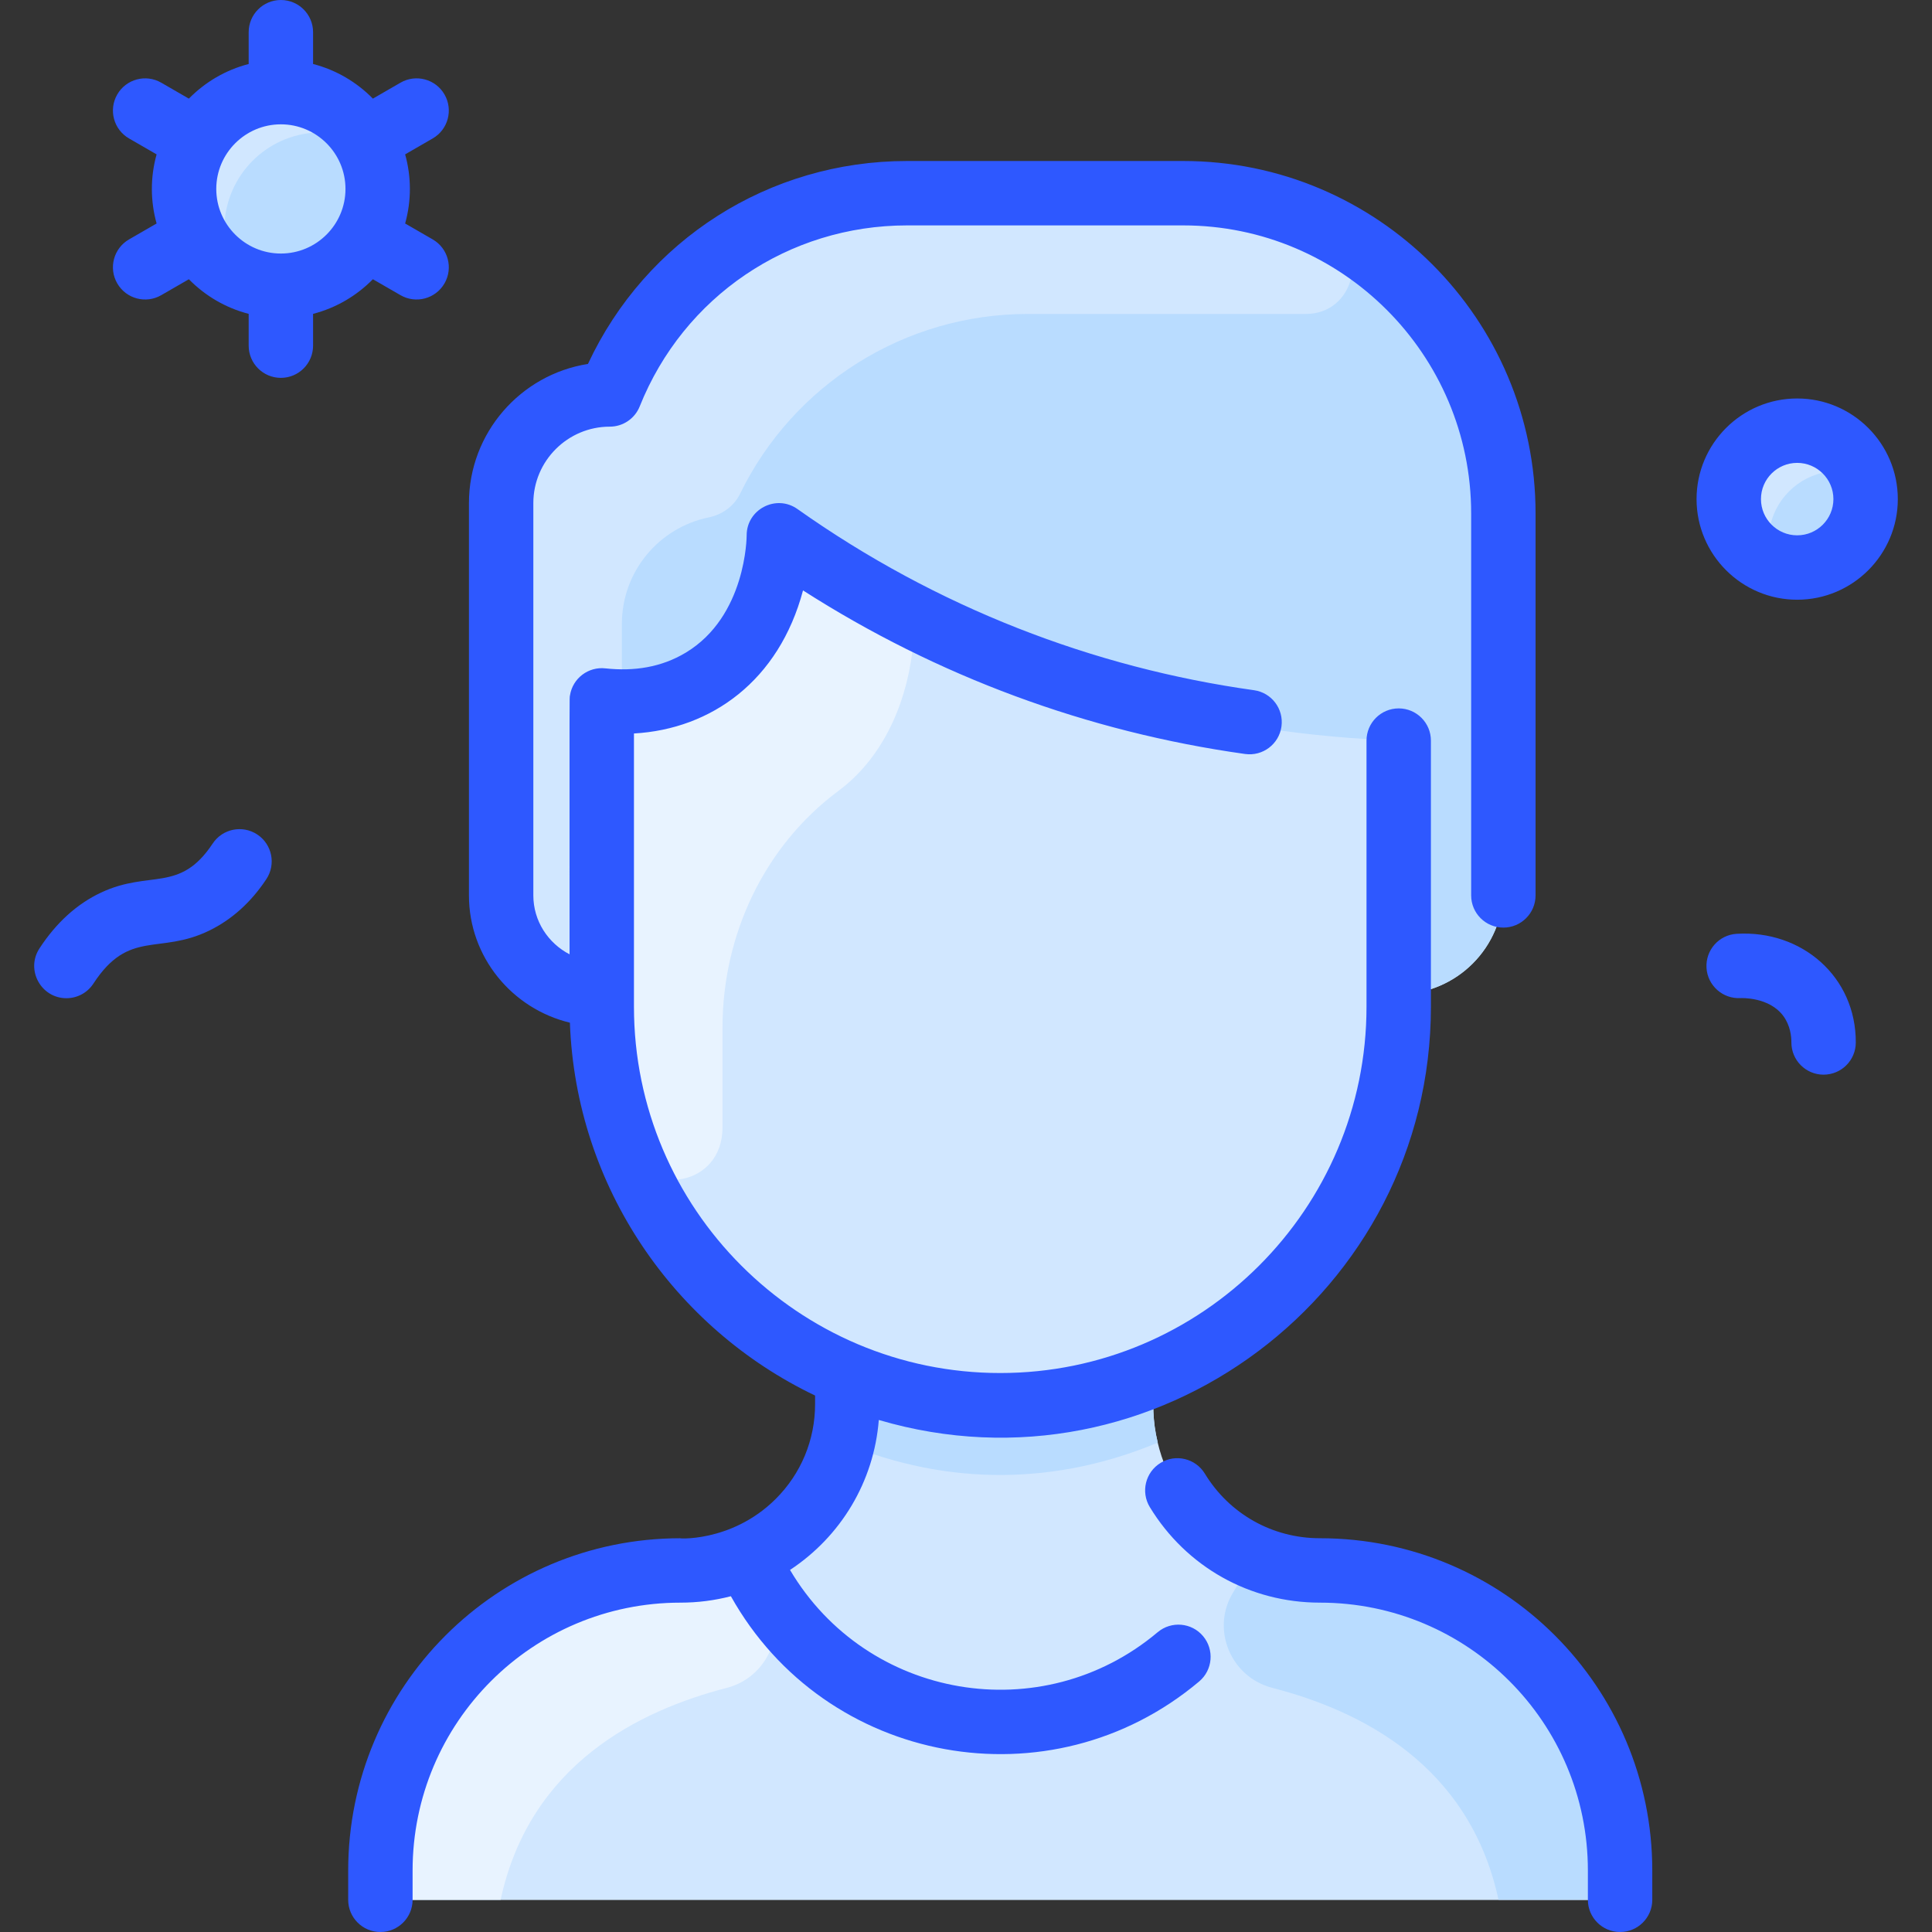 <svg id="Layer_1" enable-background="new 0 0 480 480" height="512" viewBox="0 0 480 480" width="512" xmlns="http://www.w3.org/2000/svg"><rect x="0" y="0" width="480" height="480" fill="#333333" stroke="none"/><path d="m402.506 464.74c0 4.01-3.25 7.26-7.26 7.26h-293.48c-4.01 0-7.26-3.25-7.26-7.26 0-40.8 32.78-74.57 73.5-74.57 21.654 0 37.2-14.172 41.38-31.75h-.01c1.36-5.63 1.13-9.27 1.13-16.42l.15-.37c-35.89-14.86-61.15-50.22-61.15-91.5v-3.13c-8.46 0-15.69-3.94-20.22-10.06 0-.01-.01-.01-.01-.02-1.8-2.274-3.584-5.997-4.32-9.8-.64-3.27-.45 4.11-.45-102.12 0-14.91 12.09-27 27-27 12-29.98 41.09-50 73.85-50 47.59 0 78.17-.36 80.72.92 7.817 1.174 15.507 3.66 21.51 6.52.087.048 2.031.951 2.1 1.02 25.99 13.08 43.82 40 43.82 71.08v93.46c0 14.36-11.64 26-26 26v3.13c0 41.28-25.26 76.64-61.15 91.5l.15.37c0 7.15-.23 10.8 1.13 16.42h-.01c4.353 18.289 20.893 31.915 40.7 31.75 41.03-.38 74.18 33.54 74.18 74.57z" fill="#d1e7ff"/><path d="m402.506 464.74c0 4.01-3.25 7.26-7.26 7.26h-293.48c-4.01 0-7.26-3.251-7.26-7.26 0-41.03 33.15-74.95 74.18-74.57 6.01.05 11.75-1.17 16.92-3.42v.01c12.07 27.44 40.79 44.13 70.9 40.59 23.97-2.81 45.03-18.15 54.9-40.59v-.01c5.17 2.25 10.91 3.47 16.92 3.42 41.03-.38 74.18 33.54 74.18 74.57z" fill="#d1e7ff"/><path d="m180.556 419.35c-21.56 5.58-48.88 18.83-56.18 52.65h-22.61c-4.01 0-7.26-3.25-7.26-7.26 0-29.477 17.233-55.87 43.88-67.98h.01c23.82-10.68 30.59-3.08 47.21-10 1.34 3.05 2.89 5.97 4.63 8.75 5.7 9.13.74 21.15-9.68 23.84z" fill="#e8f3ff"/><path d="m402.176 464.74c0 4.01-3.25 7.26-7.26 7.26h-22.61c-7.3-33.82-34.62-47.07-56.18-52.65-10.43-2.69-15.39-14.71-9.68-23.84 1.73-2.78 3.28-5.7 4.63-8.75 16.62 6.92 23.39-.68 47.21 10h.01c26.34 11.97 43.88 38.17 43.88 67.98z" fill="#b9dcff"/><path d="m154.506 174.84c.208-.087.447-.16.707-.224-.238.072-.48.13-.707.224z" fill="#ffebd2"/><path d="m287.636 358.42c-24.637 10.313-51.712 11.113-78.26 0 1.356-5.626 1.13-9.27 1.13-16.42l.15-.37c24.082 9.996 51.571 10.016 75.7 0l.15.37c0 7.153-.226 10.796 1.13 16.42z" fill="#b9dcff"/><path d="m373.506 127.54v93.46c0 14.36-11.64 26-26 26v-55.37c0-4.23-3.29-7.73-7.51-7.98-46.889-2.796-93.839-17.062-136.12-43.78-4.6-2.91-10.65-.51-12.05 4.75-2.09 7.91-6.79 18.04-17.32 24.38-9.685 5.83-17.182 4.678-20 5.84-2.95 1.18-5 4.06-5 7.4v64.76c-8.458 0-15.693-3.936-20.22-10.06 0-.01-.01-.01-.01-.02-1.773-2.24-3.576-5.957-4.32-9.8-.643-3.27-.45 4.109-.45-102.12 0-14.91 12.09-27 27-27 11.998-29.977 41.092-50 73.85-50 47.586 0 78.169-.356 80.72.92 38.11 5.776 67.43 38.787 67.43 78.62z" fill="#b9dcff"/><path d="m154.506 174.84c.208-.087.447-.16.707-.224-.238.072-.48.13-.707.224z" fill="#ffebd2"/><path d="m324.396 78h-69.04c-30.55 0-58.23 17.48-71.48 44.66-1.51 3.1-4.43 5.2-7.81 5.89-12.3 2.52-21.56 13.4-21.56 26.45v19.84c-2.95 1.18-5 4.06-5 7.4v47.49c0 10.83-13.69 15.49-20.22 7.21 0-.01-.01-.01-.01-.02-1.861-2.324-3.605-6.317-4.12-8.89-.903-3.881-.65 3.629-.65-103.03 0-14.91 12.09-27 27-27 12.109-30.253 41.387-50 73.85-50 47.265 0 78.165-.358 80.72.92 9.593 1.454 18.394 4.987 19.68 5.7.201.084 3.778 1.688 3.93 1.84 10.77 5.44 6.8 21.6-5.29 21.54z" fill="#d1e7ff"/><path d="m226.669 161.882c-1.758 14.173-7.974 26.888-18.342 34.593-18.46 13.721-28.822 35.796-28.822 58.797v24.857c0 14.828-18.874 17.518-23.567 5.176-4.157-10.931-6.433-22.788-6.433-35.176v-67.886c0-4.254 3.325-7.744 7.572-7.986 16.246-.926 29.854-11.114 34.753-29.643 1.39-5.256 7.436-7.657 12.033-4.754 5.056 3.194 10.557 6.446 16.499 9.662 4.458 2.416 6.931 7.329 6.307 12.36z" fill="#e8f3ff"/><circle cx="446.506" cy="124" fill="#b9dcff" r="17"/><path d="m90.616 58.96c-9.288 16.052-32.424 16.002-41.66 0-9.232-15.897 2.266-36.07 20.83-36.07 18.61 0 30.033 20.222 20.83 36.07z" fill="#b9dcff"/><path d="m454.289 117.198c-7.538.999-13.679 7.101-14.674 14.658-.472 3.585-5.229 4.683-7.241 1.679-2.23-3.329-3.316-7.49-2.695-11.917 1.72-12.26 15.884-18.65 26.295-11.662 3.005 2.017 1.903 6.767-1.685 7.242z" fill="#d1e7ff"/><path d="m80.442 25.376c3.667 1.852 2.372 7.351-1.732 7.538-12.595.576-22.412 10.646-22.953 22.966-.183 4.165-5.786 5.328-7.602 1.576-10.052-20.774 12.168-42.241 32.287-32.08z" fill="#d1e7ff"/><path d="m410.506 464.743v7.257c0 4.418-3.582 8-8 8s-8-3.582-8-8v-7.257c0-36.795-29.775-66.572-66.573-66.571-17.41 0-33.208-8.87-42.258-23.728-2.299-3.773-1.104-8.695 2.67-10.994 3.772-2.3 8.695-1.103 10.994 2.67 6.123 10.051 16.812 16.051 28.594 16.051 45.637 0 82.573 36.931 82.573 82.572zm-122.885-59.227c-28.753 24.205-72.255 16.772-91.342-15.47 12.609-8.326 20.844-21.886 22.057-37.258 68.573 20.185 137.17-31.57 137.17-102.663v-66.125c0-4.418-3.582-8-8-8s-8 3.582-8 8v66.125c0 50.178-40.822 91-91 91s-91-40.822-91-91v-67.893c19.263-1.094 36.033-13.132 42.004-35.545 33.313 21.334 70.648 35.152 109.832 40.639 4.366.612 8.418-2.43 9.032-6.813.612-4.375-2.438-8.419-6.813-9.032-39.902-5.586-78.836-20.519-113.433-45.01-5.293-3.748-12.654.067-12.622 6.58.001.199-.074 20.04-15.124 29.094-6.064 3.648-12.833 4.682-19.961 3.911-4.222-.484-8.141 2.44-8.809 6.704-.158 1-.106-3.323-.106 64.336-5.344-2.772-9-8.288-9-14.636v-97.46c0-10.477 8.523-19 19-19 3.271 0 6.213-1.992 7.428-5.029 10.927-27.319 36.999-44.971 66.423-44.971h68.607c39.448 0 71.541 32.093 71.541 71.541v94.919c0 4.418 3.582 8 8 8s8-3.582 8-8v-94.919c0-48.27-39.271-87.541-87.541-87.541h-68.607c-34.32 0-64.917 19.63-79.285 50.421-16.728 2.619-29.566 17.128-29.566 34.579v97.46c0 15.305 10.708 28.168 25.081 31.621 1.493 40.859 26 75.943 60.919 92.639v2.11c0 8.913-3.476 17.287-9.787 23.581-11.193 11.161-25.298 9.761-23.642 9.761-45.635 0-82.571 36.929-82.571 82.571v7.257c0 4.418 3.582 8 8 8s8-3.582 8-8v-7.257c0-36.794 29.775-66.572 66.573-66.571 4.22 0 8.414-.532 12.506-1.593 23.505 42.007 79.477 52.209 116.34 21.177 3.38-2.845 3.813-7.892.968-11.272s-7.893-3.812-11.272-.968zm-209.838-327.537v7.899c0 4.418-3.582 8-8 8s-8-3.582-8-8v-7.899c-5.728-1.477-10.837-4.506-14.86-8.604l-6.863 3.962c-3.823 2.208-8.717.902-10.929-2.928-2.209-3.827-.897-8.719 2.929-10.928l6.85-3.954c-1.534-5.506-1.607-11.404 0-17.174l-6.85-3.954c-3.826-2.209-5.138-7.102-2.929-10.928 2.21-3.827 7.103-5.138 10.929-2.928l6.863 3.962c4.023-4.098 9.132-7.127 14.86-8.604v-7.901c0-4.418 3.582-8 8-8s8 3.582 8 8v7.899c5.728 1.477 10.837 4.506 14.86 8.604l6.863-3.962c3.829-2.21 8.72-.898 10.928 2.928 2.21 3.826.898 8.719-2.928 10.928l-6.85 3.955c1.534 5.506 1.607 11.404 0 17.174l6.85 3.955c3.826 2.209 5.138 7.102 2.928 10.928-2.209 3.826-7.102 5.138-10.928 2.928l-6.863-3.962c-4.023 4.098-9.132 7.127-14.86 8.604zm-8-14.989c8.851 0 16.051-7.2 16.051-16.051s-7.2-16.051-16.051-16.051-16.051 7.2-16.051 16.051 7.2 16.051 16.051 16.051zm-5.862 144.339c-3.684-2.439-8.647-1.428-11.086 2.256-8.194 12.376-15.573 6.471-27.728 12.173-5.982 2.807-11.131 7.475-15.303 13.873-3.489 5.351.415 12.371 6.693 12.371 2.613 0 5.175-1.279 6.709-3.631 8.871-13.606 16.323-7.076 28.812-13.183 5.597-2.736 10.359-7.033 14.157-12.772 2.44-3.685 1.43-8.649-2.254-11.087zm367.528 24.676c-4.401.273-7.733 4.057-7.472 8.459.262 4.402 4.063 7.76 8.459 7.51.073-.005 7.132-.348 10.646 4.472 1.743 2.391 1.991 5.107 1.984 6.513-.021 4.418 3.542 8.018 7.961 8.04 4.525 0 8.018-3.625 8.039-7.961.082-16.369-13.424-28.03-29.617-27.033zm40.057-108.005c0 13.785-11.215 25-25 25s-25-11.215-25-25 11.215-25 25-25 25 11.215 25 25zm-16 0c0-4.962-4.037-9-9-9s-9 4.038-9 9 4.037 9 9 9 9-4.038 9-9z" fill="#2e58ff"/></svg>